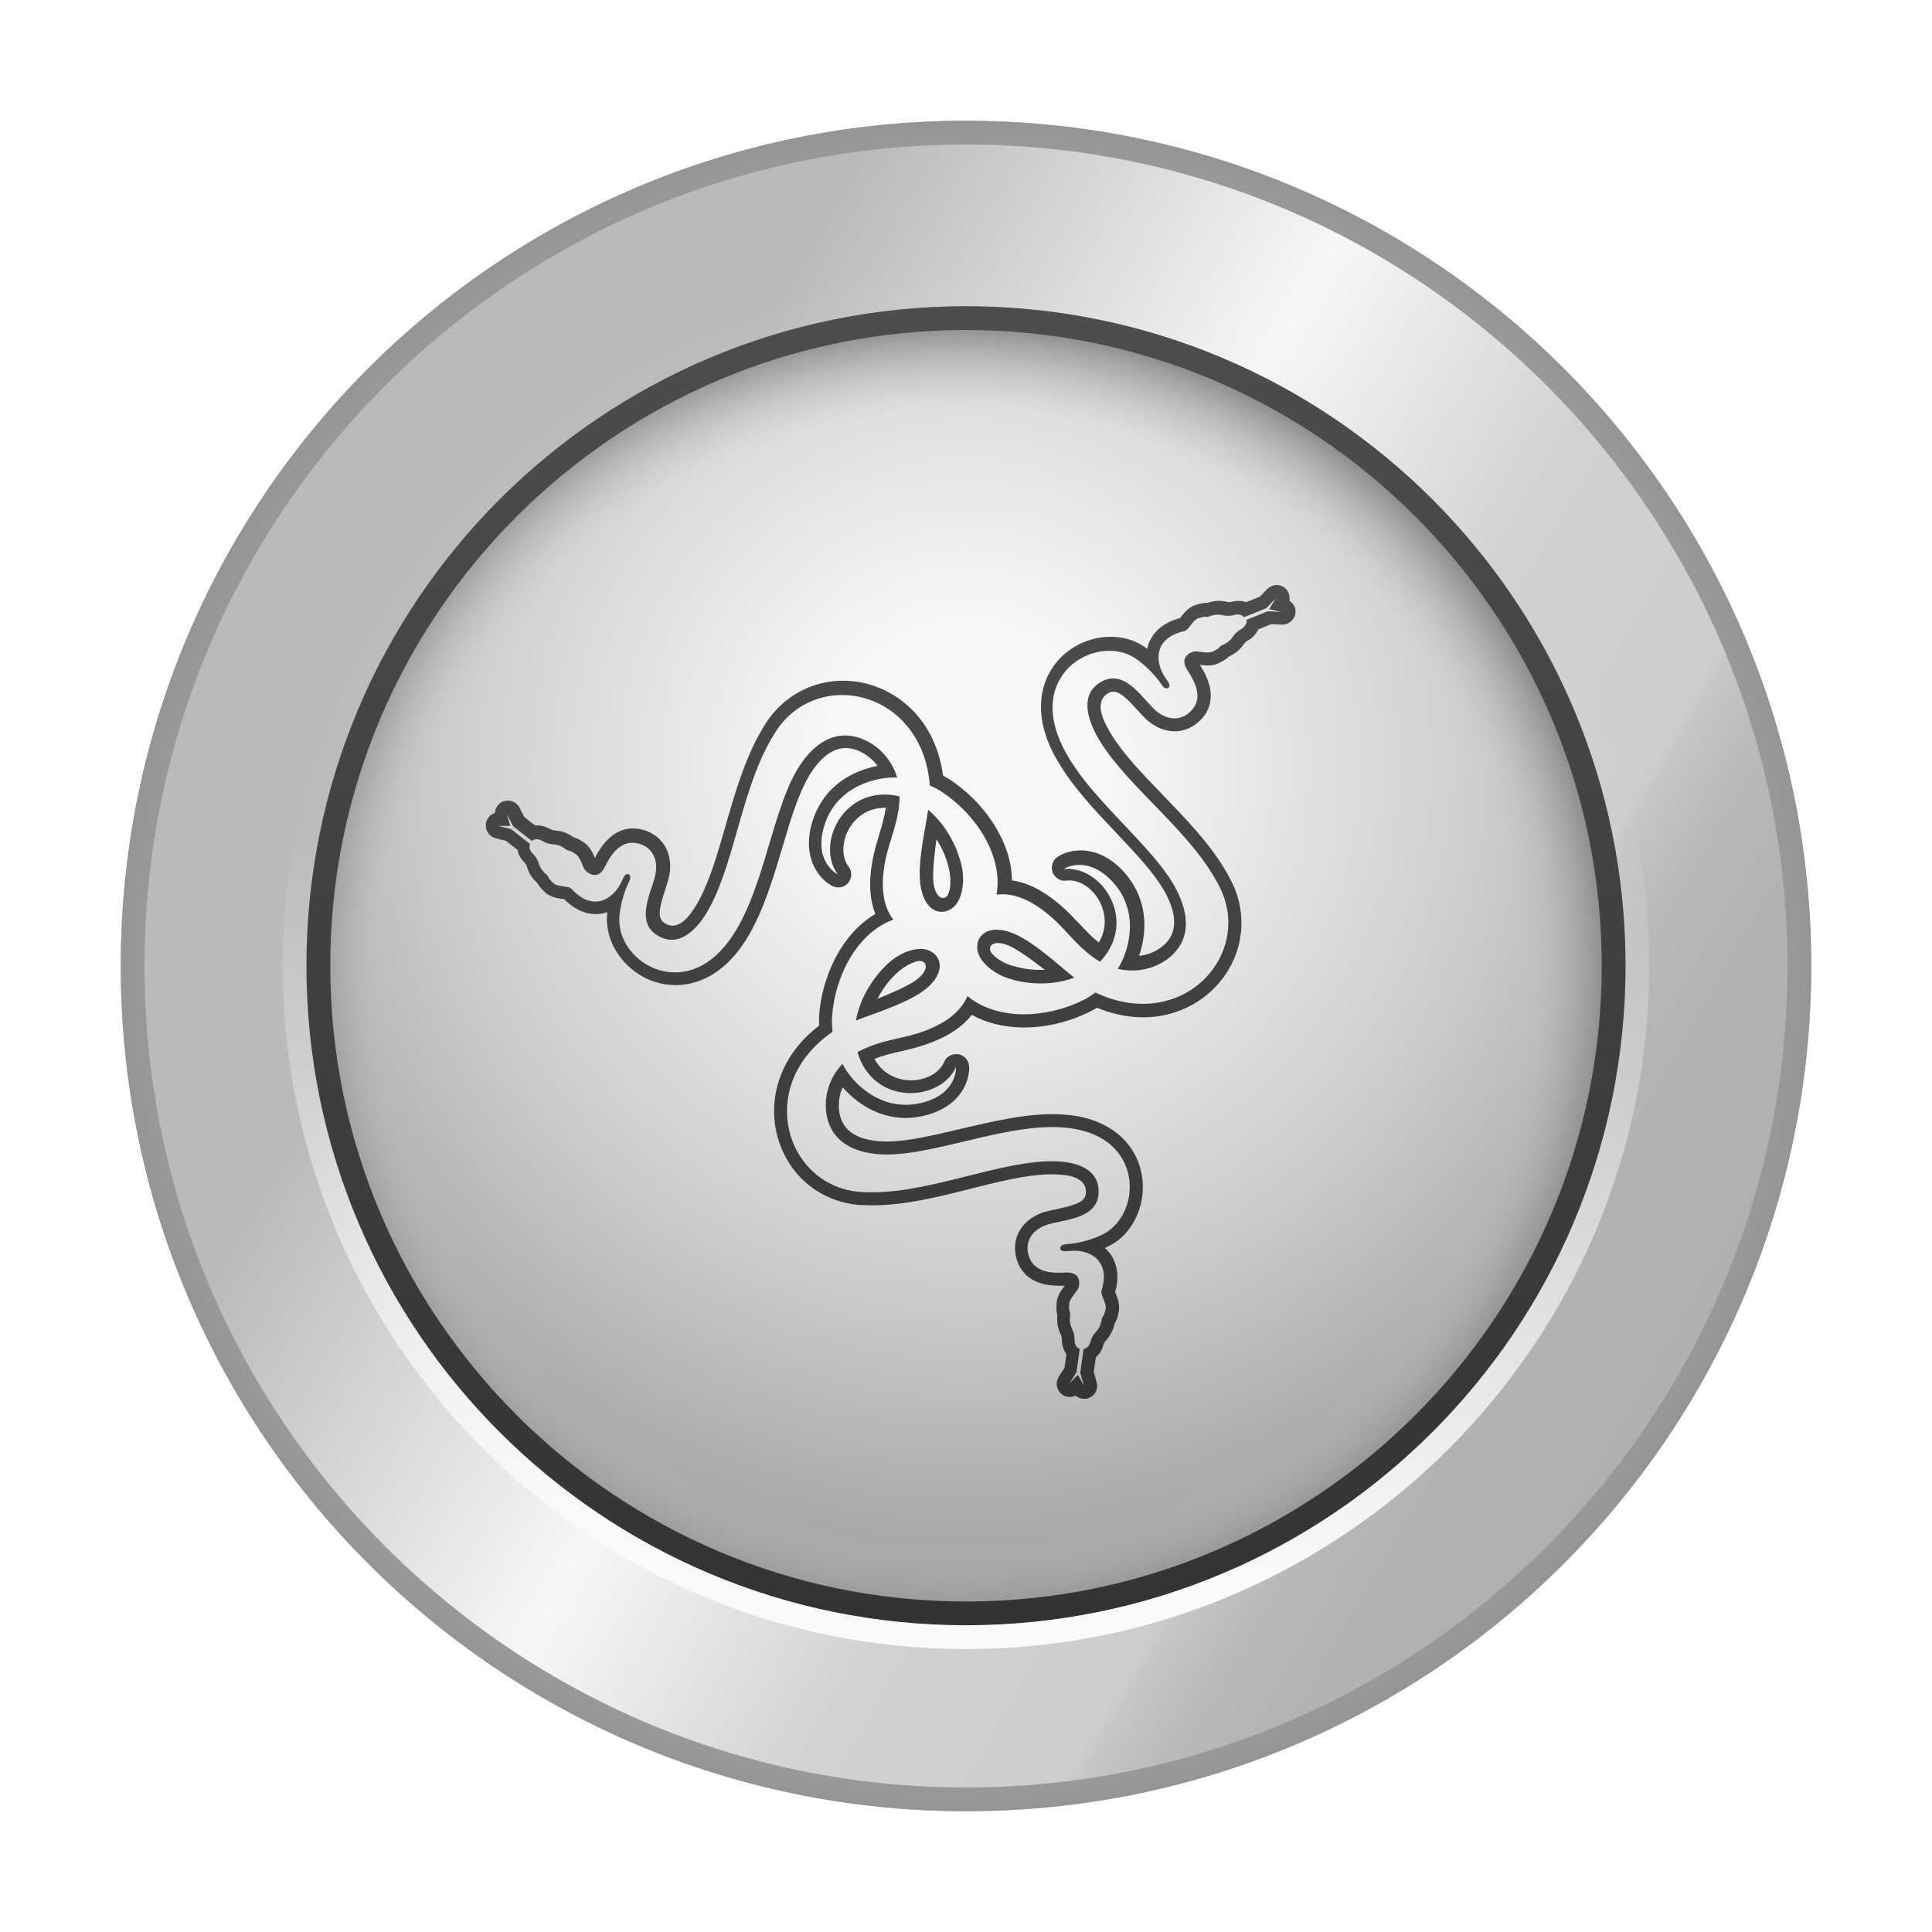 <?xml version="1.0" encoding="UTF-8"?>
<svg id="Layer_2" data-name="Layer 2" xmlns="http://www.w3.org/2000/svg" xmlns:xlink="http://www.w3.org/1999/xlink" viewBox="0 0 32 32">
  <defs>
    <style>
      .cls-1 {
        fill: url(#linear-gradient);
      }

      .cls-1, .cls-2, .cls-3, .cls-4, .cls-5, .cls-6, .cls-7, .cls-8, .cls-9, .cls-10 {
        stroke-width: 0px;
      }

      .cls-2 {
        fill: url(#linear-gradient-6);
      }

      .cls-3 {
        fill: url(#linear-gradient-5);
      }

      .cls-4 {
        fill: url(#linear-gradient-2);
      }

      .cls-5 {
        fill: url(#linear-gradient-7);
      }

      .cls-6 {
        fill: url(#radial-gradient-2);
      }

      .cls-7 {
        fill: url(#linear-gradient-3);
      }

      .cls-8 {
        fill: url(#radial-gradient);
      }

      .cls-9 {
        fill: url(#radial-gradient-3);
      }

      .cls-10 {
        fill: url(#linear-gradient-4);
      }
    </style>
    <linearGradient id="linear-gradient" x1="8.882" y1="190.109" x2="28.091" y2="179.02" gradientTransform="translate(0 202) scale(1 -1)" gradientUnits="userSpaceOnUse">
      <stop offset="0" stop-color="#bababa"/>
      <stop offset=".34" stop-color="#f7f7f7"/>
      <stop offset=".57" stop-color="#d1d1d1"/>
      <stop offset=".74" stop-color="#cdcdcd"/>
      <stop offset=".75" stop-color="#c6c6c6"/>
      <stop offset=".8" stop-color="#b9b9b9"/>
      <stop offset=".87" stop-color="#b2b2b2"/>
      <stop offset="1" stop-color="#b0b0b0"/>
    </linearGradient>
    <radialGradient id="radial-gradient" cx="16" cy="186" fx="16" fy="186" r="14" gradientTransform="translate(0 202) scale(1 -1)" gradientUnits="userSpaceOnUse">
      <stop offset=".16" stop-color="#f7f7f7"/>
      <stop offset=".57" stop-color="#cdcdcd"/>
      <stop offset="1" stop-color="#959595"/>
    </radialGradient>
    <radialGradient id="radial-gradient-2" cx="16" cy="189.325" fx="16" fy="189.325" r="15.069" xlink:href="#radial-gradient"/>
    <radialGradient id="radial-gradient-3" cx="66.6" cy="342.867" fx="66.6" fy="342.867" r="11.575" gradientTransform="translate(-46.77 338.46) scale(.94 -.94)" gradientUnits="userSpaceOnUse">
      <stop offset="0" stop-color="#d8d8d8" stop-opacity="0"/>
      <stop offset=".86" stop-color="#c6c6c6" stop-opacity="0"/>
      <stop offset="1" stop-color="#838383"/>
    </radialGradient>
    <linearGradient id="linear-gradient-2" x1="16" y1="175.08" x2="16" y2="196.928" gradientTransform="translate(0 202) scale(1 -1)" gradientUnits="userSpaceOnUse">
      <stop offset="0" stop-color="#333"/>
      <stop offset="1" stop-color="#4d4d4d"/>
    </linearGradient>
    <linearGradient id="linear-gradient-3" x1="16" y1="174.686" x2="16" y2="197.322" gradientTransform="translate(0 202) scale(1 -1)" gradientUnits="userSpaceOnUse">
      <stop offset=".05" stop-color="#fafafa"/>
      <stop offset=".59" stop-color="#fafafa" stop-opacity=".03"/>
    </linearGradient>
    <linearGradient id="linear-gradient-4" x1="15.593" y1="177.628" x2="15.593" y2="192.921" xlink:href="#linear-gradient-2"/>
    <linearGradient id="linear-gradient-5" x1="14.871" y1="177.628" x2="14.871" y2="192.921" xlink:href="#linear-gradient-2"/>
    <linearGradient id="linear-gradient-6" x1="14.755" y1="177.628" x2="14.755" y2="192.921" xlink:href="#linear-gradient-2"/>
    <linearGradient id="linear-gradient-7" x1="16.99" y1="177.628" x2="16.99" y2="192.921" xlink:href="#linear-gradient-2"/>
  </defs>
  <circle class="cls-1" cx="16" cy="16" r="14"/>
  <path class="cls-8" d="M16,2.394c7.501,0,13.606,6.105,13.606,13.606s-6.105,13.606-13.606,13.606S2.394,23.501,2.394,16,8.499,2.394,16,2.394M16,2c-7.734,0-14,6.266-14,14s6.266,14,14,14,14-6.266,14-14S23.733,2,16,2h0Z"/>
  <circle class="cls-6" cx="16" cy="16" r="10.924"/>
  <circle class="cls-9" cx="16" cy="16" r="10.924"/>
  <path class="cls-4" d="M16,5.466c5.805,0,10.53,4.724,10.53,10.53s-4.724,10.53-10.53,10.53-10.53-4.724-10.53-10.53S10.195,5.466,16,5.466M16,5.072c-6.034,0-10.924,4.89-10.924,10.924s4.89,10.924,10.924,10.924,10.924-4.89,10.924-10.924-4.89-10.924-10.924-10.924h0Z"/>
  <path class="cls-7" d="M16,5.072c6.034,0,10.924,4.89,10.924,10.924s-4.89,10.924-10.924,10.924-10.924-4.89-10.924-10.924S9.966,5.072,16,5.072M16,4.678c-6.243,0-11.318,5.079-11.318,11.318s5.079,11.318,11.318,11.318,11.318-5.079,11.318-11.318-5.079-11.318-11.318-11.318h0Z"/>
  <g>
    <path class="cls-10" d="M15.373,13.413c-.039.296-.197.923-.118,1.301.099.489.473.461.611.221.075-.13.118-.355.059-.603-.075-.323-.264-.678-.552-.919ZM15.708,14.805c-.047.106-.185.106-.237-.126-.043-.205.02-.603.039-.777.099.15.166.308.205.477.047.201.024.355-.008.426Z"/>
    <path class="cls-3" d="M15.251,15.716c-.15,0-.367.075-.552.252-.241.225-.458.568-.521.935.276-.114.895-.292,1.187-.548.371-.331.162-.639-.114-.639ZM15.227,16.189c-.154.142-.532.284-.694.355.083-.158.185-.3.311-.418.15-.142.296-.197.375-.209.114-.012.185.11.008.272Z"/>
    <path class="cls-2" d="M21.355,9.95c.012-.051,0-.11-.024-.154-.016-.024-.032-.047-.055-.063-.087-.067-.209-.055-.288.024l-.122.126-.225.091c-.071-.024-.15-.028-.233-.008-.043.012-.059.008-.095,0-.087-.016-.173-.028-.316.02-.051,0-.106.004-.197.035-.114.035-.181.126-.233.189-.008.008-.016.02-.02.028-.311.079-.446.252-.505.383-.02.039-.032.083-.039.126-.059-.043-.122-.083-.181-.11-.363-.166-.828-.099-1.159.17-.351.284-.493.726-.387,1.207.043.193.122.387.241.588.244.426.615.816.974,1.195.316.335.615.651.785.947.012.02.02.035.032.055.221.422.181.734-.122.923-.11.071-.221.099-.319.11.106-.311.154-.749-.083-1.159-.047-.079-.102-.158-.166-.229-.442-.485-.915-.379-1.1-.252-.083.055-.118.162-.083.256.004.012.008.024.016.032.043.075.126.118.213.106.197-.024.414.106.54.327.051.091.185.383-.004.698-.122-.095-.221-.205-.3-.288-.012-.016-.028-.028-.039-.039-.004-.008-.012-.016-.024-.024-.367-.402-.73-.631-1.077-.678,0-.264-.079-.544-.229-.812-.177-.323-.446-.615-.761-.832-.055-.035-.102-.067-.15-.091-.122-.911-.722-1.384-1.262-1.522-.647-.166-1.298.087-1.664.639-.032.047-.063.099-.091.15-.272.473-.43,1.025-.584,1.558-.13.454-.252.883-.434,1.226-.012.02-.02.039-.032.059-.122.209-.229.327-.343.363-.055.016-.126.024-.209-.035-.114-.079-.087-.237.016-.544.028-.091.055-.173.071-.252.035-.201-.004-.39-.114-.532-.102-.134-.26-.217-.442-.233-.173-.016-.426.043-.635.406-.02.032-.032.059-.043.083-.032-.079-.079-.185-.177-.256-.079-.055-.134-.079-.181-.091-.122-.087-.209-.102-.296-.11-.039-.004-.055-.008-.095-.028-.079-.043-.162-.063-.241-.055l-.181-.142-.079-.154c-.051-.099-.17-.142-.272-.102-.047.02-.083.051-.106.095-.016.028-.028.059-.028.095-.051.016-.095.051-.122.099-.016.024-.024.051-.028.083-.012.11.055.209.162.237l.17.043.193.15c.012.075.051.146.11.205.032.032.035.043.047.083.028.083.063.166.173.264.024.043.059.091.13.154.091.079.197.095.28.106.008,0,.024,0,.032.004.225.229.442.26.584.244.043-.004.087-.016.13-.028-.008.075-.012.146,0,.213.035.394.331.765.726.919.422.162.875.063,1.238-.268.146-.134.272-.296.39-.501.244-.426.398-.943.548-1.443.13-.442.256-.86.426-1.155.012-.02.02-.035.032-.055.256-.402.544-.524.86-.355.114.063.197.142.256.221-.323.063-.73.241-.962.651-.047.079-.083.166-.114.26-.197.627.13.982.331,1.081.091.043.197.02.26-.055.008-.008.016-.02.02-.032.043-.075.039-.17-.016-.237-.118-.158-.114-.414.012-.631.051-.091.237-.351.607-.343-.024.154-.067.296-.099.406-.004.02-.012.035-.016.051,0,.008-.004.02-.008.032-.166.521-.181.947-.051,1.27-.229.134-.43.339-.592.603-.189.316-.311.694-.339,1.073-.004.067-.004.122,0,.173-.73.56-.84,1.317-.686,1.853.181.643.722,1.081,1.384,1.12.055,0,.114.004.173.004.548,0,1.104-.138,1.641-.276.458-.114.891-.225,1.278-.237h.067c.241,0,.394.035.485.114.043.039.083.099.075.201-.012.138-.162.193-.477.26-.091.02-.177.035-.252.063-.193.071-.335.201-.402.363-.063.154-.055.331.02.497.075.158.248.347.666.347h.095c-.051.067-.122.158-.134.284-.008.095,0,.154.012.201-.012.15.016.233.051.311.016.035.024.051.024.099,0,.091.028.173.075.237l-.032.229-.095.146c-.059.095-.039.217.047.288.039.032.087.047.134.047.032,0,.067-.008.095-.024.039.035.091.055.146.055.028,0,.055-.004.083-.016.102-.043.154-.154.122-.26l-.047-.17.035-.241c.055-.047.099-.114.122-.197.012-.043.02-.055.047-.083.055-.067.11-.138.142-.284.028-.043.051-.095.067-.189.024-.118-.016-.221-.047-.296,0-.008-.008-.02-.012-.032.087-.308.004-.513-.079-.631-.028-.035-.055-.067-.091-.099.067-.032.134-.067.185-.102.323-.229.497-.666.43-1.089-.071-.45-.383-.789-.852-.939-.189-.059-.394-.087-.631-.087-.489,0-1.014.126-1.522.244-.45.106-.872.209-1.215.209h-.063c-.477-.02-.726-.209-.738-.568-.004-.13.024-.244.063-.331.217.248.572.509,1.045.509.095,0,.189-.012.28-.032.643-.142.785-.603.769-.828-.008-.099-.083-.181-.181-.197h-.035c-.087,0-.166.051-.197.13-.079.181-.3.304-.552.304-.106,0-.422-.028-.603-.355.146-.059.288-.091.402-.118.02-.004.035-.008.055-.012.008,0,.02-.004.032-.008.532-.118.911-.316,1.124-.592.233.13.509.201.82.209.367.008.757-.079,1.1-.244.059-.028.106-.055.154-.083.852.351,1.562.067,1.948-.331.465-.477.576-1.167.28-1.759-.024-.051-.055-.102-.083-.154-.272-.473-.674-.883-1.057-1.282-.327-.339-.639-.659-.844-.99-.012-.02-.024-.039-.035-.059-.122-.209-.17-.359-.142-.477.012-.055.043-.118.134-.166.126-.059.248.043.465.284.063.071.122.134.181.185.158.13.339.189.517.166.166-.024.316-.118.422-.268.099-.142.173-.39-.035-.749-.02-.032-.035-.059-.047-.079.087.012.201.028.311-.028.087-.039.134-.075.17-.11.134-.063.193-.13.244-.201.024-.032.032-.043.075-.067.079-.043.134-.11.166-.181l.217-.087.173.008c.11.004.209-.075.225-.185.008-.051,0-.099-.028-.138-.016-.028-.039-.051-.067-.071h-.008ZM21.012,10.12l-.367.146c.012.055-.02.11-.087.154-.177.102-.11.181-.327.272-.043.02-.008.035-.142.099-.095.043-.237-.012-.311,0-.079.016-.241.102-.114.304.055.091.272.387.11.623-.142.205-.394.248-.623.059-.205-.173-.497-.686-.879-.501-.398.193-.28.635-.047,1.01.493.789,1.518,1.495,1.976,2.406.564,1.12-.619,2.429-2.059,1.747-.075.055-.134.095-.225.138-.619.3-1.416.319-1.893-.079-.221.528-1.006.666-1.14.698-.162.039-.434.091-.682.233.272.903,1.384.816,1.633.241,0,0,.032.465-.599.603-.666.146-1.136-.359-1.282-.651-.15.154-.288.41-.276.722.016.387.256.749.947.777.935.035,2.386-.686,3.372-.375.891.28.875,1.278.359,1.645-.17.122-.485.205-.69.217-.102.004-.11.055-.102.083.012.035.067.039.158.028.327-.032.678.158.524.655-.024.079.087.205.067.308-.032.146-.055.114-.063.162-.039.233-.134.185-.189.383-.024.079-.071.11-.114.118l-.055.394.063.213-.102-.181-.142.146.118-.185.055-.39c-.051-.016-.087-.071-.087-.15,0-.205-.102-.185-.071-.422.004-.047-.028-.024-.016-.173.008-.102.13-.197.154-.268.024-.079.032-.26-.205-.252-.106.004-.473.043-.596-.217-.106-.229-.02-.465.26-.568.252-.091.84-.087.872-.513.032-.442-.41-.56-.848-.544-.931.035-2.055.568-3.072.509-1.25-.071-1.794-1.755-.485-2.654-.012-.091-.012-.166-.008-.26.051-.686.43-1.388,1.014-1.597-.347-.458-.075-1.203-.035-1.337.047-.162.138-.422.138-.706-.919-.217-1.4.793-1.021,1.294,0,0-.418-.205-.221-.82.205-.651.879-.804,1.203-.785-.059-.205-.213-.454-.489-.599-.343-.181-.777-.15-1.144.43-.497.789-.599,2.406-1.361,3.108-.686.631-1.546.118-1.605-.509-.02-.209.063-.521.158-.706.047-.091.008-.122-.02-.126-.039-.008-.067.039-.102.122-.138.3-.477.509-.828.126-.055-.059-.221-.028-.3-.095-.114-.099-.071-.106-.11-.138-.181-.15-.091-.209-.237-.355-.059-.059-.059-.118-.043-.158l-.316-.248-.217-.051h.205l-.055-.193.102.197.311.244c.039-.035.106-.039.173,0,.177.102.213.004.398.146.039.028.035-.012.158.075.087.059.106.213.158.268.055.059.209.158.319-.051.047-.095.201-.43.485-.406.248.02.41.217.359.509-.047.264-.347.773.008,1.01.363.248.69-.075.895-.461.434-.824.536-2.062,1.096-2.914.69-1.049,2.417-.678,2.544.907.083.035.15.071.229.126.568.387.986,1.069.875,1.68.568-.071,1.077.54,1.175.639.114.122.296.331.54.473.647-.69.016-1.609-.607-1.534,0,0,.387-.256.82.217.461.505.256,1.167.079,1.435.209.051.501.043.765-.122.327-.205.521-.596.197-1.207-.434-.828-1.786-1.723-2.011-2.733-.205-.911.67-1.396,1.242-1.136.189.087.418.316.532.489.055.087.102.067.122.047.028-.028,0-.079-.051-.15-.189-.268-.201-.666.304-.781.079-.016.134-.177.233-.213.142-.047.126-.008.173-.028.221-.083.229.024.426-.028.083-.02.13.004.158.039l.371-.15.154-.162-.106.177.197.047-.221-.012h.016Z"/>
    <path class="cls-5" d="M16.233,15.858c.075.13.248.28.493.355.316.099.722.11,1.069-.02-.237-.181-.702-.631-1.065-.753-.473-.158-.635.177-.497.418ZM16.789,16.004c-.197-.059-.319-.154-.367-.221-.067-.091,0-.213.229-.142.201.063.513.319.655.422-.177.008-.351-.012-.517-.063v.004Z"/>
  </g>
</svg>